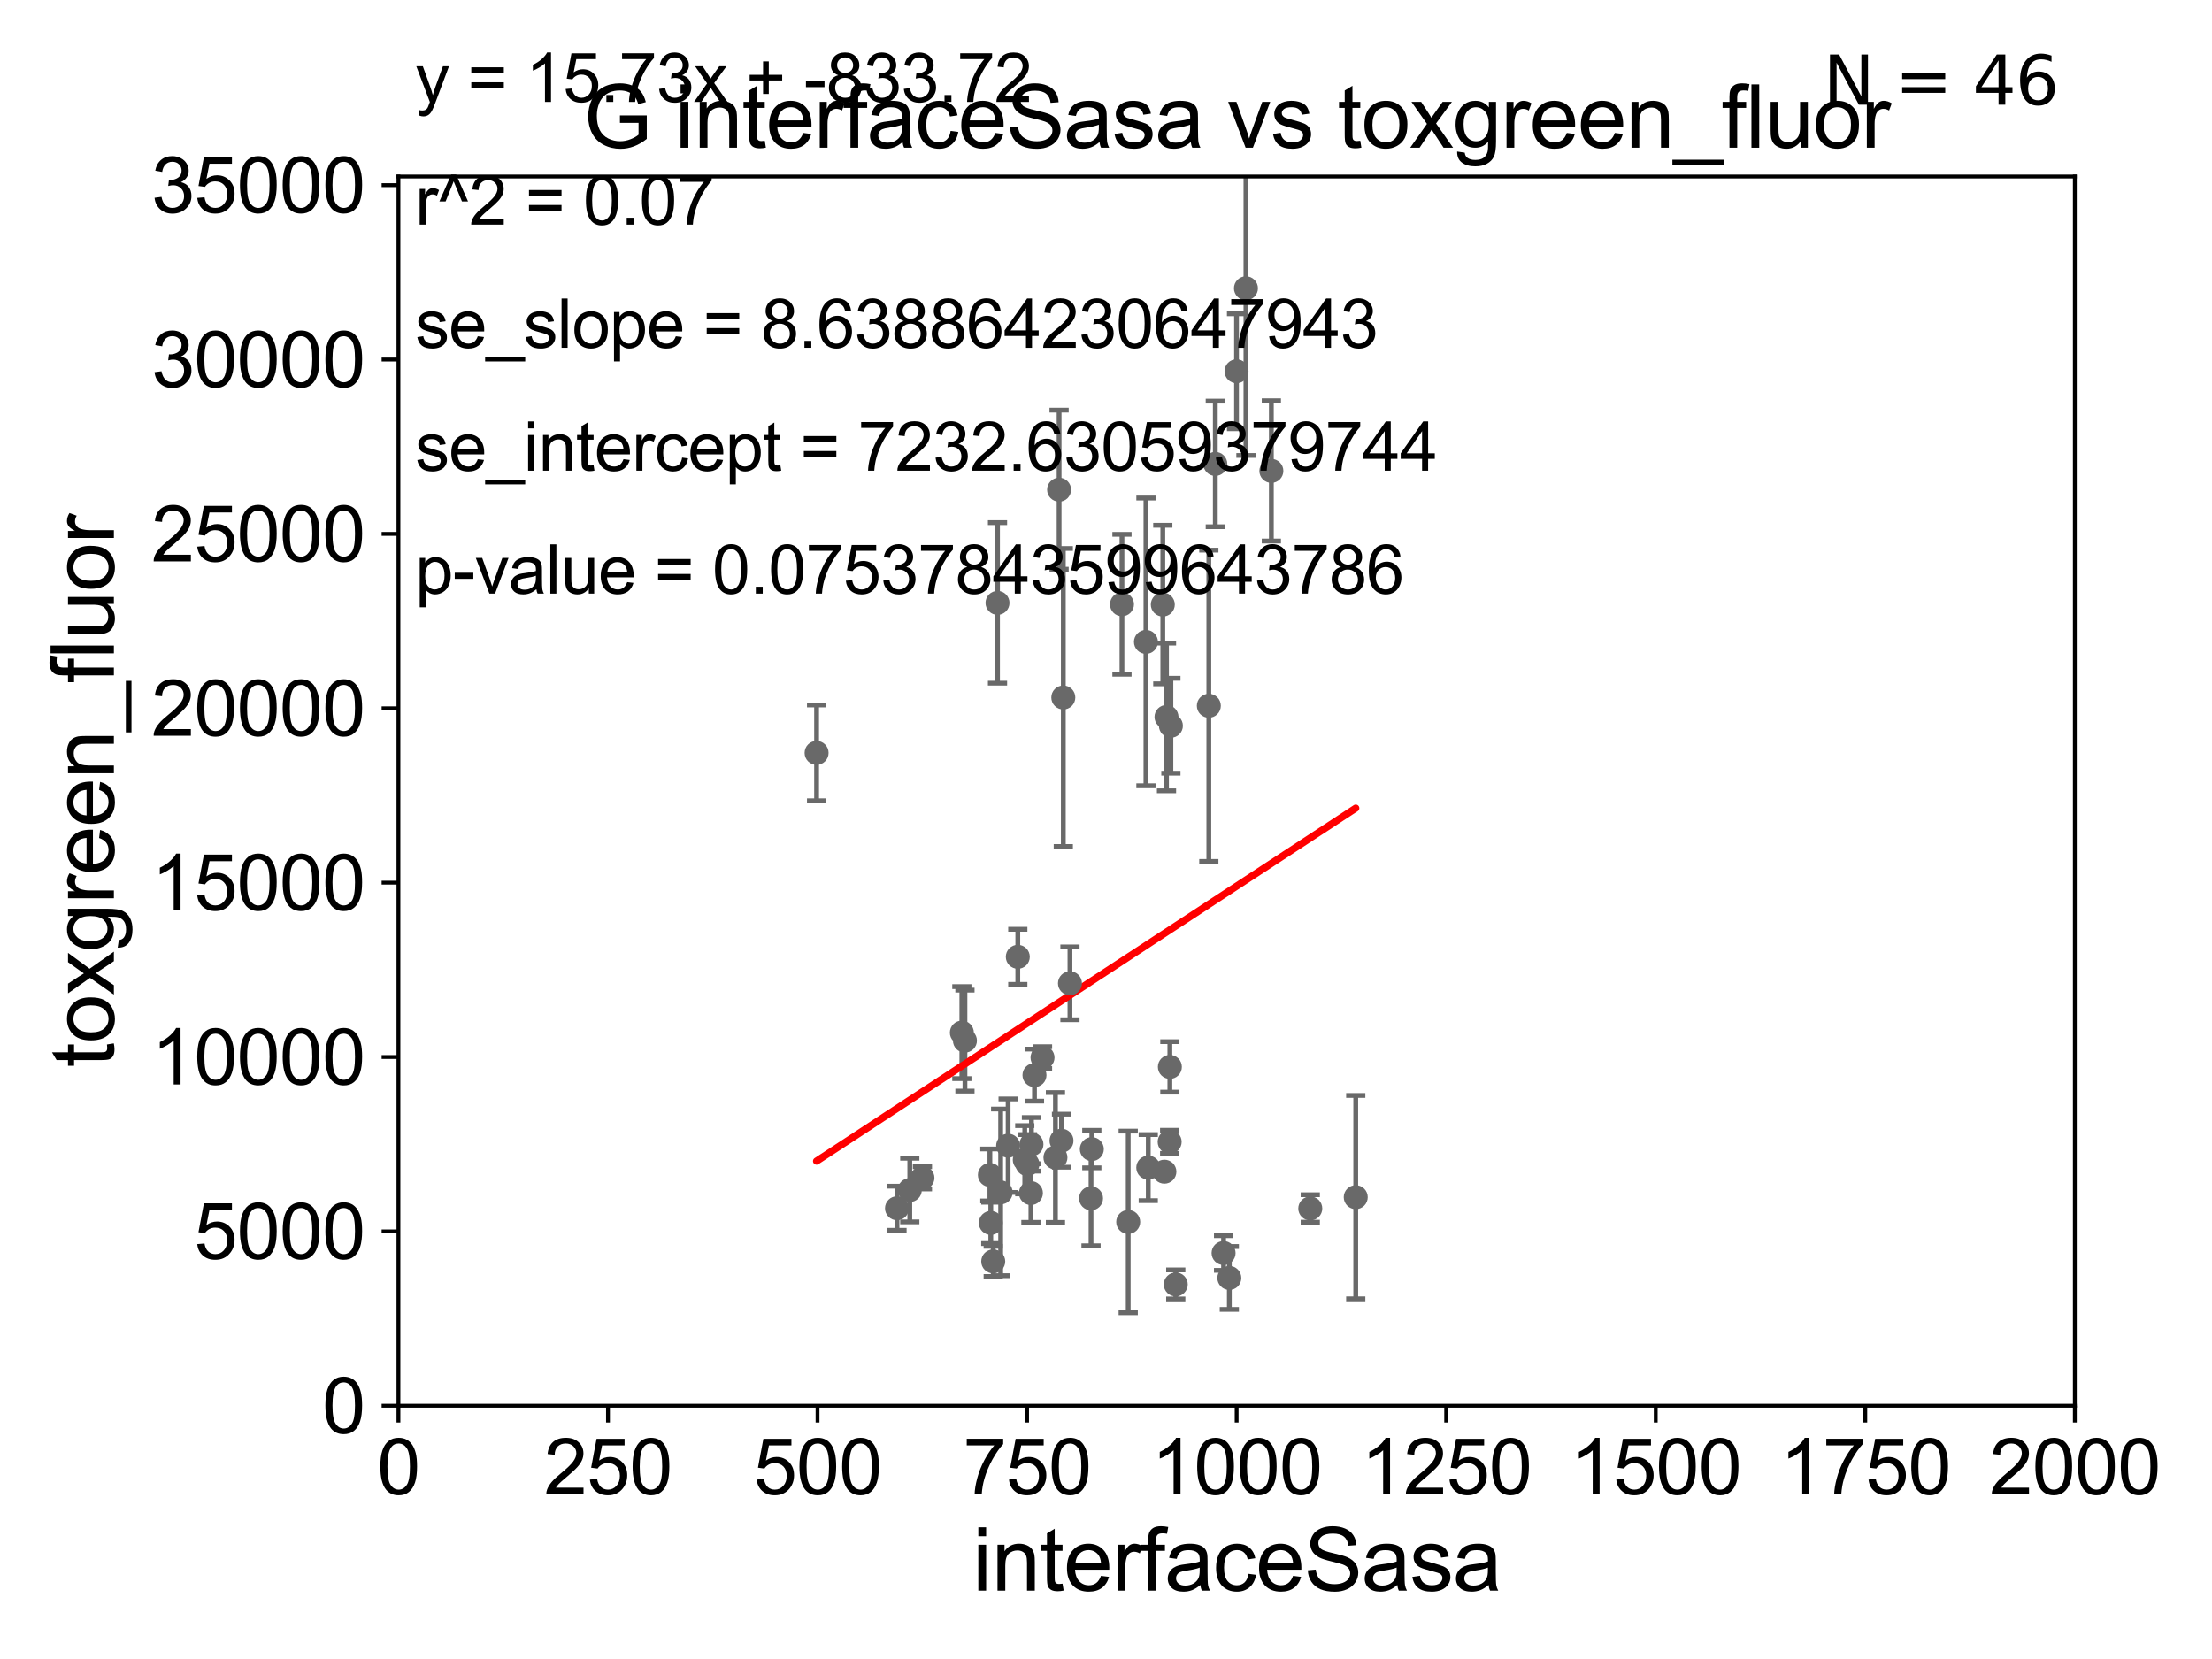 <?xml version="1.0" encoding="utf-8" standalone="no"?>
<!DOCTYPE svg PUBLIC "-//W3C//DTD SVG 1.1//EN"
  "http://www.w3.org/Graphics/SVG/1.1/DTD/svg11.dtd">
<svg xmlns:xlink="http://www.w3.org/1999/xlink" width="460.8pt" height="345.6pt" viewBox="0 0 460.8 345.6" xmlns="http://www.w3.org/2000/svg" version="1.1">
 <defs>
  <style type="text/css">*{stroke-linejoin: round; stroke-linecap: butt}</style>
 </defs>
 <g id="figure_1">
  <g id="patch_1">
   <path d="M 0 345.6 
L 460.8 345.6 
L 460.8 0 
L 0 0 
z
" style="fill: #ffffff"/>
  </g>
  <g id="axes_1">
   <g id="patch_2">
    <path d="M 83 292.84 
L 432.225 292.84 
L 432.225 36.775 
L 83 36.775 
z
" style="fill: #ffffff"/>
   </g>
   <g id="PathCollection_1">
    <defs>
     <path id="mca60b3d752" d="M 0 1.118 
C 0.297 1.118 0.581 1 0.791 0.791 
C 1 0.581 1.118 0.297 1.118 0 
C 1.118 -0.297 1 -0.581 0.791 -0.791 
C 0.581 -1 0.297 -1.118 0 -1.118 
C -0.297 -1.118 -0.581 -1 -0.791 -0.791 
C -1 -0.581 -1.118 -0.297 -1.118 0 
C -1.118 0.297 -1 0.581 -0.791 0.791 
C -0.581 1 -0.297 1.118 0 1.118 
z
" style="stroke: #696969"/>
    </defs>
    <g clip-path="url(#pa63e036f01)">
     <use xlink:href="#mca60b3d752" x="186.861" y="251.703" style="fill: #696969; stroke: #696969"/>
     <use xlink:href="#mca60b3d752" x="214.038" y="242.52" style="fill: #696969; stroke: #696969"/>
     <use xlink:href="#mca60b3d752" x="189.526" y="247.912" style="fill: #696969; stroke: #696969"/>
     <use xlink:href="#mca60b3d752" x="227.445" y="239.38" style="fill: #696969; stroke: #696969"/>
     <use xlink:href="#mca60b3d752" x="214.757" y="248.535" style="fill: #696969; stroke: #696969"/>
     <use xlink:href="#mca60b3d752" x="242.563" y="244.082" style="fill: #696969; stroke: #696969"/>
     <use xlink:href="#mca60b3d752" x="243.918" y="151.189" style="fill: #696969; stroke: #696969"/>
     <use xlink:href="#mca60b3d752" x="222.891" y="204.84" style="fill: #696969; stroke: #696969"/>
     <use xlink:href="#mca60b3d752" x="206.4" y="254.754" style="fill: #696969; stroke: #696969"/>
     <use xlink:href="#mca60b3d752" x="256.093" y="266.224" style="fill: #696969; stroke: #696969"/>
     <use xlink:href="#mca60b3d752" x="251.822" y="147.023" style="fill: #696969; stroke: #696969"/>
     <use xlink:href="#mca60b3d752" x="243.703" y="222.257" style="fill: #696969; stroke: #696969"/>
     <use xlink:href="#mca60b3d752" x="206.21" y="244.763" style="fill: #696969; stroke: #696969"/>
     <use xlink:href="#mca60b3d752" x="254.892" y="261.029" style="fill: #696969; stroke: #696969"/>
     <use xlink:href="#mca60b3d752" x="282.425" y="249.395" style="fill: #696969; stroke: #696969"/>
     <use xlink:href="#mca60b3d752" x="239.203" y="243.238" style="fill: #696969; stroke: #696969"/>
     <use xlink:href="#mca60b3d752" x="221.506" y="145.302" style="fill: #696969; stroke: #696969"/>
     <use xlink:href="#mca60b3d752" x="219.867" y="241.129" style="fill: #696969; stroke: #696969"/>
     <use xlink:href="#mca60b3d752" x="213.477" y="241.603" style="fill: #696969; stroke: #696969"/>
     <use xlink:href="#mca60b3d752" x="235.026" y="254.553" style="fill: #696969; stroke: #696969"/>
     <use xlink:href="#mca60b3d752" x="200.371" y="215.115" style="fill: #696969; stroke: #696969"/>
     <use xlink:href="#mca60b3d752" x="206.905" y="262.775" style="fill: #696969; stroke: #696969"/>
     <use xlink:href="#mca60b3d752" x="201.014" y="216.78" style="fill: #696969; stroke: #696969"/>
     <use xlink:href="#mca60b3d752" x="214.869" y="238.386" style="fill: #696969; stroke: #696969"/>
     <use xlink:href="#mca60b3d752" x="244.932" y="267.577" style="fill: #696969; stroke: #696969"/>
     <use xlink:href="#mca60b3d752" x="253.17" y="96.642" style="fill: #696969; stroke: #696969"/>
     <use xlink:href="#mca60b3d752" x="207.799" y="125.59" style="fill: #696969; stroke: #696969"/>
     <use xlink:href="#mca60b3d752" x="220.628" y="102.009" style="fill: #696969; stroke: #696969"/>
     <use xlink:href="#mca60b3d752" x="238.719" y="133.718" style="fill: #696969; stroke: #696969"/>
     <use xlink:href="#mca60b3d752" x="192.159" y="245.369" style="fill: #696969; stroke: #696969"/>
     <use xlink:href="#mca60b3d752" x="272.954" y="251.745" style="fill: #696969; stroke: #696969"/>
     <use xlink:href="#mca60b3d752" x="221.129" y="237.626" style="fill: #696969; stroke: #696969"/>
     <use xlink:href="#mca60b3d752" x="243.003" y="149.352" style="fill: #696969; stroke: #696969"/>
     <use xlink:href="#mca60b3d752" x="242.231" y="125.939" style="fill: #696969; stroke: #696969"/>
     <use xlink:href="#mca60b3d752" x="210.01" y="238.669" style="fill: #696969; stroke: #696969"/>
     <use xlink:href="#mca60b3d752" x="227.282" y="249.635" style="fill: #696969; stroke: #696969"/>
     <use xlink:href="#mca60b3d752" x="243.659" y="237.866" style="fill: #696969; stroke: #696969"/>
     <use xlink:href="#mca60b3d752" x="217.177" y="220.313" style="fill: #696969; stroke: #696969"/>
     <use xlink:href="#mca60b3d752" x="215.501" y="223.968" style="fill: #696969; stroke: #696969"/>
     <use xlink:href="#mca60b3d752" x="233.726" y="125.886" style="fill: #696969; stroke: #696969"/>
     <use xlink:href="#mca60b3d752" x="264.847" y="98.095" style="fill: #696969; stroke: #696969"/>
     <use xlink:href="#mca60b3d752" x="257.593" y="77.339" style="fill: #696969; stroke: #696969"/>
     <use xlink:href="#mca60b3d752" x="212.026" y="199.322" style="fill: #696969; stroke: #696969"/>
     <use xlink:href="#mca60b3d752" x="170.109" y="156.841" style="fill: #696969; stroke: #696969"/>
     <use xlink:href="#mca60b3d752" x="208.454" y="248.393" style="fill: #696969; stroke: #696969"/>
     <use xlink:href="#mca60b3d752" x="259.552" y="60.054" style="fill: #696969; stroke: #696969"/>
    </g>
   </g>
   <g id="matplotlib.axis_1">
    <g id="xtick_1">
     <g id="line2d_1">
      <defs>
       <path id="m3ce201dbb7" d="M 0 0 
L 0 3.5 
" style="stroke: #000000; stroke-width: 0.8"/>
      </defs>
      <g>
       <use xlink:href="#m3ce201dbb7" x="83" y="292.84" style="stroke: #000000; stroke-width: 0.8"/>
      </g>
     </g>
     <g id="text_1">
      <!-- 0 -->
      <g transform="translate(78.551 311.293)scale(0.16 -0.16)">
       <defs>
        <path id="ArialMT-30" d="M 266 2259 
Q 266 3072 433 3567 
Q 600 4063 929 4331 
Q 1259 4600 1759 4600 
Q 2128 4600 2406 4451 
Q 2684 4303 2865 4023 
Q 3047 3744 3150 3342 
Q 3253 2941 3253 2259 
Q 3253 1453 3087 958 
Q 2922 463 2592 192 
Q 2263 -78 1759 -78 
Q 1097 -78 719 397 
Q 266 969 266 2259 
z
M 844 2259 
Q 844 1131 1108 757 
Q 1372 384 1759 384 
Q 2147 384 2411 759 
Q 2675 1134 2675 2259 
Q 2675 3391 2411 3762 
Q 2147 4134 1753 4134 
Q 1366 4134 1134 3806 
Q 844 3388 844 2259 
z
" transform="scale(0.016)"/>
       </defs>
       <use xlink:href="#ArialMT-30"/>
      </g>
     </g>
    </g>
    <g id="xtick_2">
     <g id="line2d_2">
      <g>
       <use xlink:href="#m3ce201dbb7" x="126.653" y="292.84" style="stroke: #000000; stroke-width: 0.8"/>
      </g>
     </g>
     <g id="text_2">
      <!-- 250 -->
      <g transform="translate(113.307 311.293)scale(0.16 -0.16)">
       <defs>
        <path id="ArialMT-32" d="M 3222 541 
L 3222 0 
L 194 0 
Q 188 203 259 391 
Q 375 700 629 1000 
Q 884 1300 1366 1694 
Q 2113 2306 2375 2664 
Q 2638 3022 2638 3341 
Q 2638 3675 2398 3904 
Q 2159 4134 1775 4134 
Q 1369 4134 1125 3890 
Q 881 3647 878 3216 
L 300 3275 
Q 359 3922 746 4261 
Q 1134 4600 1788 4600 
Q 2447 4600 2831 4234 
Q 3216 3869 3216 3328 
Q 3216 3053 3103 2787 
Q 2991 2522 2730 2228 
Q 2469 1934 1863 1422 
Q 1356 997 1212 845 
Q 1069 694 975 541 
L 3222 541 
z
" transform="scale(0.016)"/>
        <path id="ArialMT-35" d="M 266 1200 
L 856 1250 
Q 922 819 1161 601 
Q 1400 384 1738 384 
Q 2144 384 2425 690 
Q 2706 997 2706 1503 
Q 2706 1984 2436 2262 
Q 2166 2541 1728 2541 
Q 1456 2541 1237 2417 
Q 1019 2294 894 2097 
L 366 2166 
L 809 4519 
L 3088 4519 
L 3088 3981 
L 1259 3981 
L 1013 2750 
Q 1425 3038 1878 3038 
Q 2478 3038 2890 2622 
Q 3303 2206 3303 1553 
Q 3303 931 2941 478 
Q 2500 -78 1738 -78 
Q 1113 -78 717 272 
Q 322 622 266 1200 
z
" transform="scale(0.016)"/>
       </defs>
       <use xlink:href="#ArialMT-32"/>
       <use xlink:href="#ArialMT-35" x="55.615"/>
       <use xlink:href="#ArialMT-30" x="111.23"/>
      </g>
     </g>
    </g>
    <g id="xtick_3">
     <g id="line2d_3">
      <g>
       <use xlink:href="#m3ce201dbb7" x="170.306" y="292.84" style="stroke: #000000; stroke-width: 0.8"/>
      </g>
     </g>
     <g id="text_3">
      <!-- 500 -->
      <g transform="translate(156.96 311.293)scale(0.16 -0.16)">
       <use xlink:href="#ArialMT-35"/>
       <use xlink:href="#ArialMT-30" x="55.615"/>
       <use xlink:href="#ArialMT-30" x="111.23"/>
      </g>
     </g>
    </g>
    <g id="xtick_4">
     <g id="line2d_4">
      <g>
       <use xlink:href="#m3ce201dbb7" x="213.959" y="292.84" style="stroke: #000000; stroke-width: 0.8"/>
      </g>
     </g>
     <g id="text_4">
      <!-- 750 -->
      <g transform="translate(200.613 311.293)scale(0.16 -0.16)">
       <defs>
        <path id="ArialMT-37" d="M 303 3981 
L 303 4522 
L 3269 4522 
L 3269 4084 
Q 2831 3619 2401 2847 
Q 1972 2075 1738 1259 
Q 1569 684 1522 0 
L 944 0 
Q 953 541 1156 1306 
Q 1359 2072 1739 2783 
Q 2119 3494 2547 3981 
L 303 3981 
z
" transform="scale(0.016)"/>
       </defs>
       <use xlink:href="#ArialMT-37"/>
       <use xlink:href="#ArialMT-35" x="55.615"/>
       <use xlink:href="#ArialMT-30" x="111.23"/>
      </g>
     </g>
    </g>
    <g id="xtick_5">
     <g id="line2d_5">
      <g>
       <use xlink:href="#m3ce201dbb7" x="257.613" y="292.84" style="stroke: #000000; stroke-width: 0.8"/>
      </g>
     </g>
     <g id="text_5">
      <!-- 1000 -->
      <g transform="translate(239.817 311.293)scale(0.16 -0.16)">
       <defs>
        <path id="ArialMT-31" d="M 2384 0 
L 1822 0 
L 1822 3584 
Q 1619 3391 1289 3197 
Q 959 3003 697 2906 
L 697 3450 
Q 1169 3672 1522 3987 
Q 1875 4303 2022 4600 
L 2384 4600 
L 2384 0 
z
" transform="scale(0.016)"/>
       </defs>
       <use xlink:href="#ArialMT-31"/>
       <use xlink:href="#ArialMT-30" x="55.615"/>
       <use xlink:href="#ArialMT-30" x="111.23"/>
       <use xlink:href="#ArialMT-30" x="166.846"/>
      </g>
     </g>
    </g>
    <g id="xtick_6">
     <g id="line2d_6">
      <g>
       <use xlink:href="#m3ce201dbb7" x="301.266" y="292.84" style="stroke: #000000; stroke-width: 0.8"/>
      </g>
     </g>
     <g id="text_6">
      <!-- 1250 -->
      <g transform="translate(283.471 311.293)scale(0.16 -0.16)">
       <use xlink:href="#ArialMT-31"/>
       <use xlink:href="#ArialMT-32" x="55.615"/>
       <use xlink:href="#ArialMT-35" x="111.23"/>
       <use xlink:href="#ArialMT-30" x="166.846"/>
      </g>
     </g>
    </g>
    <g id="xtick_7">
     <g id="line2d_7">
      <g>
       <use xlink:href="#m3ce201dbb7" x="344.919" y="292.84" style="stroke: #000000; stroke-width: 0.8"/>
      </g>
     </g>
     <g id="text_7">
      <!-- 1500 -->
      <g transform="translate(327.124 311.293)scale(0.16 -0.16)">
       <use xlink:href="#ArialMT-31"/>
       <use xlink:href="#ArialMT-35" x="55.615"/>
       <use xlink:href="#ArialMT-30" x="111.23"/>
       <use xlink:href="#ArialMT-30" x="166.846"/>
      </g>
     </g>
    </g>
    <g id="xtick_8">
     <g id="line2d_8">
      <g>
       <use xlink:href="#m3ce201dbb7" x="388.572" y="292.84" style="stroke: #000000; stroke-width: 0.8"/>
      </g>
     </g>
     <g id="text_8">
      <!-- 1750 -->
      <g transform="translate(370.777 311.293)scale(0.16 -0.16)">
       <use xlink:href="#ArialMT-31"/>
       <use xlink:href="#ArialMT-37" x="55.615"/>
       <use xlink:href="#ArialMT-35" x="111.23"/>
       <use xlink:href="#ArialMT-30" x="166.846"/>
      </g>
     </g>
    </g>
    <g id="xtick_9">
     <g id="line2d_9">
      <g>
       <use xlink:href="#m3ce201dbb7" x="432.225" y="292.84" style="stroke: #000000; stroke-width: 0.8"/>
      </g>
     </g>
     <g id="text_9">
      <!-- 2000 -->
      <g transform="translate(414.43 311.293)scale(0.16 -0.16)">
       <use xlink:href="#ArialMT-32"/>
       <use xlink:href="#ArialMT-30" x="55.615"/>
       <use xlink:href="#ArialMT-30" x="111.23"/>
       <use xlink:href="#ArialMT-30" x="166.846"/>
      </g>
     </g>
    </g>
    <g id="text_10">
     <!-- interfaceSasa -->
     <g transform="translate(202.583 331.357)scale(0.18 -0.18)">
      <defs>
       <path id="ArialMT-69" d="M 425 3934 
L 425 4581 
L 988 4581 
L 988 3934 
L 425 3934 
z
M 425 0 
L 425 3319 
L 988 3319 
L 988 0 
L 425 0 
z
" transform="scale(0.016)"/>
       <path id="ArialMT-6e" d="M 422 0 
L 422 3319 
L 928 3319 
L 928 2847 
Q 1294 3394 1984 3394 
Q 2284 3394 2536 3286 
Q 2788 3178 2913 3003 
Q 3038 2828 3088 2588 
Q 3119 2431 3119 2041 
L 3119 0 
L 2556 0 
L 2556 2019 
Q 2556 2363 2490 2533 
Q 2425 2703 2258 2804 
Q 2091 2906 1866 2906 
Q 1506 2906 1245 2678 
Q 984 2450 984 1813 
L 984 0 
L 422 0 
z
" transform="scale(0.016)"/>
       <path id="ArialMT-74" d="M 1650 503 
L 1731 6 
Q 1494 -44 1306 -44 
Q 1000 -44 831 53 
Q 663 150 594 308 
Q 525 466 525 972 
L 525 2881 
L 113 2881 
L 113 3319 
L 525 3319 
L 525 4141 
L 1084 4478 
L 1084 3319 
L 1650 3319 
L 1650 2881 
L 1084 2881 
L 1084 941 
Q 1084 700 1114 631 
Q 1144 563 1211 522 
Q 1278 481 1403 481 
Q 1497 481 1650 503 
z
" transform="scale(0.016)"/>
       <path id="ArialMT-65" d="M 2694 1069 
L 3275 997 
Q 3138 488 2766 206 
Q 2394 -75 1816 -75 
Q 1088 -75 661 373 
Q 234 822 234 1631 
Q 234 2469 665 2931 
Q 1097 3394 1784 3394 
Q 2450 3394 2872 2941 
Q 3294 2488 3294 1666 
Q 3294 1616 3291 1516 
L 816 1516 
Q 847 969 1125 678 
Q 1403 388 1819 388 
Q 2128 388 2347 550 
Q 2566 713 2694 1069 
z
M 847 1978 
L 2700 1978 
Q 2663 2397 2488 2606 
Q 2219 2931 1791 2931 
Q 1403 2931 1139 2672 
Q 875 2413 847 1978 
z
" transform="scale(0.016)"/>
       <path id="ArialMT-72" d="M 416 0 
L 416 3319 
L 922 3319 
L 922 2816 
Q 1116 3169 1280 3281 
Q 1444 3394 1641 3394 
Q 1925 3394 2219 3213 
L 2025 2691 
Q 1819 2813 1613 2813 
Q 1428 2813 1281 2702 
Q 1134 2591 1072 2394 
Q 978 2094 978 1738 
L 978 0 
L 416 0 
z
" transform="scale(0.016)"/>
       <path id="ArialMT-66" d="M 556 0 
L 556 2881 
L 59 2881 
L 59 3319 
L 556 3319 
L 556 3672 
Q 556 4006 616 4169 
Q 697 4388 901 4523 
Q 1106 4659 1475 4659 
Q 1713 4659 2000 4603 
L 1916 4113 
Q 1741 4144 1584 4144 
Q 1328 4144 1222 4034 
Q 1116 3925 1116 3625 
L 1116 3319 
L 1763 3319 
L 1763 2881 
L 1116 2881 
L 1116 0 
L 556 0 
z
" transform="scale(0.016)"/>
       <path id="ArialMT-61" d="M 2588 409 
Q 2275 144 1986 34 
Q 1697 -75 1366 -75 
Q 819 -75 525 192 
Q 231 459 231 875 
Q 231 1119 342 1320 
Q 453 1522 633 1644 
Q 813 1766 1038 1828 
Q 1203 1872 1538 1913 
Q 2219 1994 2541 2106 
Q 2544 2222 2544 2253 
Q 2544 2597 2384 2738 
Q 2169 2928 1744 2928 
Q 1347 2928 1158 2789 
Q 969 2650 878 2297 
L 328 2372 
Q 403 2725 575 2942 
Q 747 3159 1072 3276 
Q 1397 3394 1825 3394 
Q 2250 3394 2515 3294 
Q 2781 3194 2906 3042 
Q 3031 2891 3081 2659 
Q 3109 2516 3109 2141 
L 3109 1391 
Q 3109 606 3145 398 
Q 3181 191 3288 0 
L 2700 0 
Q 2613 175 2588 409 
z
M 2541 1666 
Q 2234 1541 1622 1453 
Q 1275 1403 1131 1340 
Q 988 1278 909 1158 
Q 831 1038 831 891 
Q 831 666 1001 516 
Q 1172 366 1500 366 
Q 1825 366 2078 508 
Q 2331 650 2450 897 
Q 2541 1088 2541 1459 
L 2541 1666 
z
" transform="scale(0.016)"/>
       <path id="ArialMT-63" d="M 2588 1216 
L 3141 1144 
Q 3050 572 2676 248 
Q 2303 -75 1759 -75 
Q 1078 -75 664 370 
Q 250 816 250 1647 
Q 250 2184 428 2587 
Q 606 2991 970 3192 
Q 1334 3394 1763 3394 
Q 2303 3394 2647 3120 
Q 2991 2847 3088 2344 
L 2541 2259 
Q 2463 2594 2264 2762 
Q 2066 2931 1784 2931 
Q 1359 2931 1093 2626 
Q 828 2322 828 1663 
Q 828 994 1084 691 
Q 1341 388 1753 388 
Q 2084 388 2306 591 
Q 2528 794 2588 1216 
z
" transform="scale(0.016)"/>
       <path id="ArialMT-53" d="M 288 1472 
L 859 1522 
Q 900 1178 1048 958 
Q 1197 738 1509 602 
Q 1822 466 2213 466 
Q 2559 466 2825 569 
Q 3091 672 3220 851 
Q 3350 1031 3350 1244 
Q 3350 1459 3225 1620 
Q 3100 1781 2813 1891 
Q 2628 1963 1997 2114 
Q 1366 2266 1113 2400 
Q 784 2572 623 2826 
Q 463 3081 463 3397 
Q 463 3744 659 4045 
Q 856 4347 1234 4503 
Q 1613 4659 2075 4659 
Q 2584 4659 2973 4495 
Q 3363 4331 3572 4012 
Q 3781 3694 3797 3291 
L 3216 3247 
Q 3169 3681 2898 3903 
Q 2628 4125 2100 4125 
Q 1550 4125 1298 3923 
Q 1047 3722 1047 3438 
Q 1047 3191 1225 3031 
Q 1400 2872 2139 2705 
Q 2878 2538 3153 2413 
Q 3553 2228 3743 1945 
Q 3934 1663 3934 1294 
Q 3934 928 3725 604 
Q 3516 281 3123 101 
Q 2731 -78 2241 -78 
Q 1619 -78 1198 103 
Q 778 284 539 648 
Q 300 1013 288 1472 
z
" transform="scale(0.016)"/>
       <path id="ArialMT-73" d="M 197 991 
L 753 1078 
Q 800 744 1014 566 
Q 1228 388 1613 388 
Q 2000 388 2187 545 
Q 2375 703 2375 916 
Q 2375 1106 2209 1216 
Q 2094 1291 1634 1406 
Q 1016 1563 777 1677 
Q 538 1791 414 1992 
Q 291 2194 291 2438 
Q 291 2659 392 2848 
Q 494 3038 669 3163 
Q 800 3259 1026 3326 
Q 1253 3394 1513 3394 
Q 1903 3394 2198 3281 
Q 2494 3169 2634 2976 
Q 2775 2784 2828 2463 
L 2278 2388 
Q 2241 2644 2061 2787 
Q 1881 2931 1553 2931 
Q 1166 2931 1000 2803 
Q 834 2675 834 2503 
Q 834 2394 903 2306 
Q 972 2216 1119 2156 
Q 1203 2125 1616 2013 
Q 2213 1853 2448 1751 
Q 2684 1650 2818 1456 
Q 2953 1263 2953 975 
Q 2953 694 2789 445 
Q 2625 197 2315 61 
Q 2006 -75 1616 -75 
Q 969 -75 630 194 
Q 291 463 197 991 
z
" transform="scale(0.016)"/>
      </defs>
      <use xlink:href="#ArialMT-69"/>
      <use xlink:href="#ArialMT-6e" x="22.217"/>
      <use xlink:href="#ArialMT-74" x="77.832"/>
      <use xlink:href="#ArialMT-65" x="105.615"/>
      <use xlink:href="#ArialMT-72" x="161.23"/>
      <use xlink:href="#ArialMT-66" x="194.531"/>
      <use xlink:href="#ArialMT-61" x="222.314"/>
      <use xlink:href="#ArialMT-63" x="277.93"/>
      <use xlink:href="#ArialMT-65" x="327.93"/>
      <use xlink:href="#ArialMT-53" x="383.545"/>
      <use xlink:href="#ArialMT-61" x="450.244"/>
      <use xlink:href="#ArialMT-73" x="505.859"/>
      <use xlink:href="#ArialMT-61" x="555.859"/>
     </g>
    </g>
   </g>
   <g id="matplotlib.axis_2">
    <g id="ytick_1">
     <g id="line2d_10">
      <defs>
       <path id="m9d208b2354" d="M 0 0 
L -3.5 0 
" style="stroke: #000000; stroke-width: 0.8"/>
      </defs>
      <g>
       <use xlink:href="#m9d208b2354" x="83" y="292.84" style="stroke: #000000; stroke-width: 0.8"/>
      </g>
     </g>
     <g id="text_11">
      <!-- 0 -->
      <g transform="translate(67.103 298.566)scale(0.16 -0.16)">
       <use xlink:href="#ArialMT-30"/>
      </g>
     </g>
    </g>
    <g id="ytick_2">
     <g id="line2d_11">
      <g>
       <use xlink:href="#m9d208b2354" x="83" y="256.516" style="stroke: #000000; stroke-width: 0.8"/>
      </g>
     </g>
     <g id="text_12">
      <!-- 5000 -->
      <g transform="translate(40.41 262.242)scale(0.16 -0.16)">
       <use xlink:href="#ArialMT-35"/>
       <use xlink:href="#ArialMT-30" x="55.615"/>
       <use xlink:href="#ArialMT-30" x="111.23"/>
       <use xlink:href="#ArialMT-30" x="166.846"/>
      </g>
     </g>
    </g>
    <g id="ytick_3">
     <g id="line2d_12">
      <g>
       <use xlink:href="#m9d208b2354" x="83" y="220.192" style="stroke: #000000; stroke-width: 0.8"/>
      </g>
     </g>
     <g id="text_13">
      <!-- 10000 -->
      <g transform="translate(31.512 225.918)scale(0.16 -0.16)">
       <use xlink:href="#ArialMT-31"/>
       <use xlink:href="#ArialMT-30" x="55.615"/>
       <use xlink:href="#ArialMT-30" x="111.23"/>
       <use xlink:href="#ArialMT-30" x="166.846"/>
       <use xlink:href="#ArialMT-30" x="222.461"/>
      </g>
     </g>
    </g>
    <g id="ytick_4">
     <g id="line2d_13">
      <g>
       <use xlink:href="#m9d208b2354" x="83" y="183.867" style="stroke: #000000; stroke-width: 0.8"/>
      </g>
     </g>
     <g id="text_14">
      <!-- 15000 -->
      <g transform="translate(31.512 189.594)scale(0.16 -0.16)">
       <use xlink:href="#ArialMT-31"/>
       <use xlink:href="#ArialMT-35" x="55.615"/>
       <use xlink:href="#ArialMT-30" x="111.23"/>
       <use xlink:href="#ArialMT-30" x="166.846"/>
       <use xlink:href="#ArialMT-30" x="222.461"/>
      </g>
     </g>
    </g>
    <g id="ytick_5">
     <g id="line2d_14">
      <g>
       <use xlink:href="#m9d208b2354" x="83" y="147.543" style="stroke: #000000; stroke-width: 0.8"/>
      </g>
     </g>
     <g id="text_15">
      <!-- 20000 -->
      <g transform="translate(31.512 153.27)scale(0.16 -0.16)">
       <use xlink:href="#ArialMT-32"/>
       <use xlink:href="#ArialMT-30" x="55.615"/>
       <use xlink:href="#ArialMT-30" x="111.23"/>
       <use xlink:href="#ArialMT-30" x="166.846"/>
       <use xlink:href="#ArialMT-30" x="222.461"/>
      </g>
     </g>
    </g>
    <g id="ytick_6">
     <g id="line2d_15">
      <g>
       <use xlink:href="#m9d208b2354" x="83" y="111.219" style="stroke: #000000; stroke-width: 0.8"/>
      </g>
     </g>
     <g id="text_16">
      <!-- 25000 -->
      <g transform="translate(31.512 116.945)scale(0.16 -0.16)">
       <use xlink:href="#ArialMT-32"/>
       <use xlink:href="#ArialMT-35" x="55.615"/>
       <use xlink:href="#ArialMT-30" x="111.23"/>
       <use xlink:href="#ArialMT-30" x="166.846"/>
       <use xlink:href="#ArialMT-30" x="222.461"/>
      </g>
     </g>
    </g>
    <g id="ytick_7">
     <g id="line2d_16">
      <g>
       <use xlink:href="#m9d208b2354" x="83" y="74.895" style="stroke: #000000; stroke-width: 0.8"/>
      </g>
     </g>
     <g id="text_17">
      <!-- 30000 -->
      <g transform="translate(31.512 80.621)scale(0.16 -0.16)">
       <defs>
        <path id="ArialMT-33" d="M 269 1209 
L 831 1284 
Q 928 806 1161 595 
Q 1394 384 1728 384 
Q 2125 384 2398 659 
Q 2672 934 2672 1341 
Q 2672 1728 2419 1979 
Q 2166 2231 1775 2231 
Q 1616 2231 1378 2169 
L 1441 2663 
Q 1497 2656 1531 2656 
Q 1891 2656 2178 2843 
Q 2466 3031 2466 3422 
Q 2466 3731 2256 3934 
Q 2047 4138 1716 4138 
Q 1388 4138 1169 3931 
Q 950 3725 888 3313 
L 325 3413 
Q 428 3978 793 4289 
Q 1159 4600 1703 4600 
Q 2078 4600 2393 4439 
Q 2709 4278 2876 4000 
Q 3044 3722 3044 3409 
Q 3044 3113 2884 2869 
Q 2725 2625 2413 2481 
Q 2819 2388 3044 2092 
Q 3269 1797 3269 1353 
Q 3269 753 2831 336 
Q 2394 -81 1725 -81 
Q 1122 -81 723 278 
Q 325 638 269 1209 
z
" transform="scale(0.016)"/>
       </defs>
       <use xlink:href="#ArialMT-33"/>
       <use xlink:href="#ArialMT-30" x="55.615"/>
       <use xlink:href="#ArialMT-30" x="111.23"/>
       <use xlink:href="#ArialMT-30" x="166.846"/>
       <use xlink:href="#ArialMT-30" x="222.461"/>
      </g>
     </g>
    </g>
    <g id="ytick_8">
     <g id="line2d_17">
      <g>
       <use xlink:href="#m9d208b2354" x="83" y="38.571" style="stroke: #000000; stroke-width: 0.8"/>
      </g>
     </g>
     <g id="text_18">
      <!-- 35000 -->
      <g transform="translate(31.512 44.297)scale(0.16 -0.16)">
       <use xlink:href="#ArialMT-33"/>
       <use xlink:href="#ArialMT-35" x="55.615"/>
       <use xlink:href="#ArialMT-30" x="111.23"/>
       <use xlink:href="#ArialMT-30" x="166.846"/>
       <use xlink:href="#ArialMT-30" x="222.461"/>
      </g>
     </g>
    </g>
    <g id="text_19">
     <!-- toxgreen_fluor -->
     <g transform="translate(23.724 222.34)rotate(-90)scale(0.18 -0.18)">
      <defs>
       <path id="ArialMT-6f" d="M 213 1659 
Q 213 2581 725 3025 
Q 1153 3394 1769 3394 
Q 2453 3394 2887 2945 
Q 3322 2497 3322 1706 
Q 3322 1066 3130 698 
Q 2938 331 2570 128 
Q 2203 -75 1769 -75 
Q 1072 -75 642 372 
Q 213 819 213 1659 
z
M 791 1659 
Q 791 1022 1069 705 
Q 1347 388 1769 388 
Q 2188 388 2466 706 
Q 2744 1025 2744 1678 
Q 2744 2294 2464 2611 
Q 2184 2928 1769 2928 
Q 1347 2928 1069 2612 
Q 791 2297 791 1659 
z
" transform="scale(0.016)"/>
       <path id="ArialMT-78" d="M 47 0 
L 1259 1725 
L 138 3319 
L 841 3319 
L 1350 2541 
Q 1494 2319 1581 2169 
Q 1719 2375 1834 2534 
L 2394 3319 
L 3066 3319 
L 1919 1756 
L 3153 0 
L 2463 0 
L 1781 1031 
L 1600 1309 
L 728 0 
L 47 0 
z
" transform="scale(0.016)"/>
       <path id="ArialMT-67" d="M 319 -275 
L 866 -356 
Q 900 -609 1056 -725 
Q 1266 -881 1628 -881 
Q 2019 -881 2231 -725 
Q 2444 -569 2519 -288 
Q 2563 -116 2559 434 
Q 2191 0 1641 0 
Q 956 0 581 494 
Q 206 988 206 1678 
Q 206 2153 378 2554 
Q 550 2956 876 3175 
Q 1203 3394 1644 3394 
Q 2231 3394 2613 2919 
L 2613 3319 
L 3131 3319 
L 3131 450 
Q 3131 -325 2973 -648 
Q 2816 -972 2473 -1159 
Q 2131 -1347 1631 -1347 
Q 1038 -1347 672 -1080 
Q 306 -813 319 -275 
z
M 784 1719 
Q 784 1066 1043 766 
Q 1303 466 1694 466 
Q 2081 466 2343 764 
Q 2606 1063 2606 1700 
Q 2606 2309 2336 2618 
Q 2066 2928 1684 2928 
Q 1309 2928 1046 2623 
Q 784 2319 784 1719 
z
" transform="scale(0.016)"/>
       <path id="ArialMT-5f" d="M -97 -1272 
L -97 -866 
L 3631 -866 
L 3631 -1272 
L -97 -1272 
z
" transform="scale(0.016)"/>
       <path id="ArialMT-6c" d="M 409 0 
L 409 4581 
L 972 4581 
L 972 0 
L 409 0 
z
" transform="scale(0.016)"/>
       <path id="ArialMT-75" d="M 2597 0 
L 2597 488 
Q 2209 -75 1544 -75 
Q 1250 -75 995 37 
Q 741 150 617 320 
Q 494 491 444 738 
Q 409 903 409 1263 
L 409 3319 
L 972 3319 
L 972 1478 
Q 972 1038 1006 884 
Q 1059 663 1231 536 
Q 1403 409 1656 409 
Q 1909 409 2131 539 
Q 2353 669 2445 892 
Q 2538 1116 2538 1541 
L 2538 3319 
L 3100 3319 
L 3100 0 
L 2597 0 
z
" transform="scale(0.016)"/>
      </defs>
      <use xlink:href="#ArialMT-74"/>
      <use xlink:href="#ArialMT-6f" x="27.783"/>
      <use xlink:href="#ArialMT-78" x="83.398"/>
      <use xlink:href="#ArialMT-67" x="133.398"/>
      <use xlink:href="#ArialMT-72" x="189.014"/>
      <use xlink:href="#ArialMT-65" x="222.314"/>
      <use xlink:href="#ArialMT-65" x="277.93"/>
      <use xlink:href="#ArialMT-6e" x="333.545"/>
      <use xlink:href="#ArialMT-5f" x="389.16"/>
      <use xlink:href="#ArialMT-66" x="444.775"/>
      <use xlink:href="#ArialMT-6c" x="472.559"/>
      <use xlink:href="#ArialMT-75" x="494.775"/>
      <use xlink:href="#ArialMT-6f" x="550.391"/>
      <use xlink:href="#ArialMT-72" x="606.006"/>
     </g>
    </g>
   </g>
   <g id="LineCollection_1">
    <path d="M 186.861 256.298 
L 186.861 247.108 
" clip-path="url(#pa63e036f01)" style="fill: none; stroke: #696969"/>
    <path d="M 214.038 248.688 
L 214.038 236.352 
" clip-path="url(#pa63e036f01)" style="fill: none; stroke: #696969"/>
    <path d="M 189.526 254.544 
L 189.526 241.28 
" clip-path="url(#pa63e036f01)" style="fill: none; stroke: #696969"/>
    <path d="M 227.445 243.288 
L 227.445 235.471 
" clip-path="url(#pa63e036f01)" style="fill: none; stroke: #696969"/>
    <path d="M 214.757 254.642 
L 214.757 242.428 
" clip-path="url(#pa63e036f01)" style="fill: none; stroke: #696969"/>
    <path d="M 242.563 244.986 
L 242.563 243.178 
" clip-path="url(#pa63e036f01)" style="fill: none; stroke: #696969"/>
    <path d="M 243.918 161.08 
L 243.918 141.298 
" clip-path="url(#pa63e036f01)" style="fill: none; stroke: #696969"/>
    <path d="M 222.891 212.427 
L 222.891 197.253 
" clip-path="url(#pa63e036f01)" style="fill: none; stroke: #696969"/>
    <path d="M 206.4 259.056 
L 206.4 250.451 
" clip-path="url(#pa63e036f01)" style="fill: none; stroke: #696969"/>
    <path d="M 256.093 272.779 
L 256.093 259.668 
" clip-path="url(#pa63e036f01)" style="fill: none; stroke: #696969"/>
    <path d="M 251.822 179.444 
L 251.822 114.602 
" clip-path="url(#pa63e036f01)" style="fill: none; stroke: #696969"/>
    <path d="M 243.703 227.514 
L 243.703 216.999 
" clip-path="url(#pa63e036f01)" style="fill: none; stroke: #696969"/>
    <path d="M 206.21 250.174 
L 206.21 239.352 
" clip-path="url(#pa63e036f01)" style="fill: none; stroke: #696969"/>
    <path d="M 254.892 264.642 
L 254.892 257.417 
" clip-path="url(#pa63e036f01)" style="fill: none; stroke: #696969"/>
    <path d="M 282.425 270.583 
L 282.425 228.207 
" clip-path="url(#pa63e036f01)" style="fill: none; stroke: #696969"/>
    <path d="M 239.203 250.119 
L 239.203 236.357 
" clip-path="url(#pa63e036f01)" style="fill: none; stroke: #696969"/>
    <path d="M 221.506 176.343 
L 221.506 114.261 
" clip-path="url(#pa63e036f01)" style="fill: none; stroke: #696969"/>
    <path d="M 219.867 254.655 
L 219.867 227.604 
" clip-path="url(#pa63e036f01)" style="fill: none; stroke: #696969"/>
    <path d="M 213.477 248.719 
L 213.477 234.486 
" clip-path="url(#pa63e036f01)" style="fill: none; stroke: #696969"/>
    <path d="M 235.026 273.473 
L 235.026 235.632 
" clip-path="url(#pa63e036f01)" style="fill: none; stroke: #696969"/>
    <path d="M 200.371 224.7 
L 200.371 205.53 
" clip-path="url(#pa63e036f01)" style="fill: none; stroke: #696969"/>
    <path d="M 206.905 265.922 
L 206.905 259.628 
" clip-path="url(#pa63e036f01)" style="fill: none; stroke: #696969"/>
    <path d="M 201.014 227.297 
L 201.014 206.263 
" clip-path="url(#pa63e036f01)" style="fill: none; stroke: #696969"/>
    <path d="M 214.869 243.968 
L 214.869 232.803 
" clip-path="url(#pa63e036f01)" style="fill: none; stroke: #696969"/>
    <path d="M 244.932 270.604 
L 244.932 264.55 
" clip-path="url(#pa63e036f01)" style="fill: none; stroke: #696969"/>
    <path d="M 253.17 109.725 
L 253.17 83.558 
" clip-path="url(#pa63e036f01)" style="fill: none; stroke: #696969"/>
    <path d="M 207.799 142.311 
L 207.799 108.87 
" clip-path="url(#pa63e036f01)" style="fill: none; stroke: #696969"/>
    <path d="M 220.628 118.578 
L 220.628 85.439 
" clip-path="url(#pa63e036f01)" style="fill: none; stroke: #696969"/>
    <path d="M 238.719 163.689 
L 238.719 103.748 
" clip-path="url(#pa63e036f01)" style="fill: none; stroke: #696969"/>
    <path d="M 192.159 247.686 
L 192.159 243.052 
" clip-path="url(#pa63e036f01)" style="fill: none; stroke: #696969"/>
    <path d="M 272.954 254.604 
L 272.954 248.885 
" clip-path="url(#pa63e036f01)" style="fill: none; stroke: #696969"/>
    <path d="M 221.129 243.153 
L 221.129 232.099 
" clip-path="url(#pa63e036f01)" style="fill: none; stroke: #696969"/>
    <path d="M 243.003 164.74 
L 243.003 133.965 
" clip-path="url(#pa63e036f01)" style="fill: none; stroke: #696969"/>
    <path d="M 242.231 142.455 
L 242.231 109.423 
" clip-path="url(#pa63e036f01)" style="fill: none; stroke: #696969"/>
    <path d="M 210.01 248.408 
L 210.01 228.93 
" clip-path="url(#pa63e036f01)" style="fill: none; stroke: #696969"/>
    <path d="M 227.282 259.513 
L 227.282 239.756 
" clip-path="url(#pa63e036f01)" style="fill: none; stroke: #696969"/>
    <path d="M 243.659 240.273 
L 243.659 235.46 
" clip-path="url(#pa63e036f01)" style="fill: none; stroke: #696969"/>
    <path d="M 217.177 222.581 
L 217.177 218.045 
" clip-path="url(#pa63e036f01)" style="fill: none; stroke: #696969"/>
    <path d="M 215.501 229.385 
L 215.501 218.552 
" clip-path="url(#pa63e036f01)" style="fill: none; stroke: #696969"/>
    <path d="M 233.726 140.457 
L 233.726 111.314 
" clip-path="url(#pa63e036f01)" style="fill: none; stroke: #696969"/>
    <path d="M 264.847 112.707 
L 264.847 83.483 
" clip-path="url(#pa63e036f01)" style="fill: none; stroke: #696969"/>
    <path d="M 257.593 89.318 
L 257.593 65.36 
" clip-path="url(#pa63e036f01)" style="fill: none; stroke: #696969"/>
    <path d="M 212.026 205.059 
L 212.026 193.584 
" clip-path="url(#pa63e036f01)" style="fill: none; stroke: #696969"/>
    <path d="M 170.109 166.82 
L 170.109 146.861 
" clip-path="url(#pa63e036f01)" style="fill: none; stroke: #696969"/>
    <path d="M 208.454 265.753 
L 208.454 231.034 
" clip-path="url(#pa63e036f01)" style="fill: none; stroke: #696969"/>
    <path d="M 259.552 94.883 
L 259.552 25.225 
" clip-path="url(#pa63e036f01)" style="fill: none; stroke: #696969"/>
   </g>
   <g id="line2d_18">
    <defs>
     <path id="m5feb7ba92d" d="M 2 0 
L -2 -0 
" style="stroke: #696969"/>
    </defs>
    <g clip-path="url(#pa63e036f01)">
     <use xlink:href="#m5feb7ba92d" x="186.861" y="256.298" style="fill: #696969; stroke: #696969"/>
     <use xlink:href="#m5feb7ba92d" x="214.038" y="248.688" style="fill: #696969; stroke: #696969"/>
     <use xlink:href="#m5feb7ba92d" x="189.526" y="254.544" style="fill: #696969; stroke: #696969"/>
     <use xlink:href="#m5feb7ba92d" x="227.445" y="243.288" style="fill: #696969; stroke: #696969"/>
     <use xlink:href="#m5feb7ba92d" x="214.757" y="254.642" style="fill: #696969; stroke: #696969"/>
     <use xlink:href="#m5feb7ba92d" x="242.563" y="244.986" style="fill: #696969; stroke: #696969"/>
     <use xlink:href="#m5feb7ba92d" x="243.918" y="161.08" style="fill: #696969; stroke: #696969"/>
     <use xlink:href="#m5feb7ba92d" x="222.891" y="212.427" style="fill: #696969; stroke: #696969"/>
     <use xlink:href="#m5feb7ba92d" x="206.4" y="259.056" style="fill: #696969; stroke: #696969"/>
     <use xlink:href="#m5feb7ba92d" x="256.093" y="272.779" style="fill: #696969; stroke: #696969"/>
     <use xlink:href="#m5feb7ba92d" x="251.822" y="179.444" style="fill: #696969; stroke: #696969"/>
     <use xlink:href="#m5feb7ba92d" x="243.703" y="227.514" style="fill: #696969; stroke: #696969"/>
     <use xlink:href="#m5feb7ba92d" x="206.21" y="250.174" style="fill: #696969; stroke: #696969"/>
     <use xlink:href="#m5feb7ba92d" x="254.892" y="264.642" style="fill: #696969; stroke: #696969"/>
     <use xlink:href="#m5feb7ba92d" x="282.425" y="270.583" style="fill: #696969; stroke: #696969"/>
     <use xlink:href="#m5feb7ba92d" x="239.203" y="250.119" style="fill: #696969; stroke: #696969"/>
     <use xlink:href="#m5feb7ba92d" x="221.506" y="176.343" style="fill: #696969; stroke: #696969"/>
     <use xlink:href="#m5feb7ba92d" x="219.867" y="254.655" style="fill: #696969; stroke: #696969"/>
     <use xlink:href="#m5feb7ba92d" x="213.477" y="248.719" style="fill: #696969; stroke: #696969"/>
     <use xlink:href="#m5feb7ba92d" x="235.026" y="273.473" style="fill: #696969; stroke: #696969"/>
     <use xlink:href="#m5feb7ba92d" x="200.371" y="224.7" style="fill: #696969; stroke: #696969"/>
     <use xlink:href="#m5feb7ba92d" x="206.905" y="265.922" style="fill: #696969; stroke: #696969"/>
     <use xlink:href="#m5feb7ba92d" x="201.014" y="227.297" style="fill: #696969; stroke: #696969"/>
     <use xlink:href="#m5feb7ba92d" x="214.869" y="243.968" style="fill: #696969; stroke: #696969"/>
     <use xlink:href="#m5feb7ba92d" x="244.932" y="270.604" style="fill: #696969; stroke: #696969"/>
     <use xlink:href="#m5feb7ba92d" x="253.17" y="109.725" style="fill: #696969; stroke: #696969"/>
     <use xlink:href="#m5feb7ba92d" x="207.799" y="142.311" style="fill: #696969; stroke: #696969"/>
     <use xlink:href="#m5feb7ba92d" x="220.628" y="118.578" style="fill: #696969; stroke: #696969"/>
     <use xlink:href="#m5feb7ba92d" x="238.719" y="163.689" style="fill: #696969; stroke: #696969"/>
     <use xlink:href="#m5feb7ba92d" x="192.159" y="247.686" style="fill: #696969; stroke: #696969"/>
     <use xlink:href="#m5feb7ba92d" x="272.954" y="254.604" style="fill: #696969; stroke: #696969"/>
     <use xlink:href="#m5feb7ba92d" x="221.129" y="243.153" style="fill: #696969; stroke: #696969"/>
     <use xlink:href="#m5feb7ba92d" x="243.003" y="164.74" style="fill: #696969; stroke: #696969"/>
     <use xlink:href="#m5feb7ba92d" x="242.231" y="142.455" style="fill: #696969; stroke: #696969"/>
     <use xlink:href="#m5feb7ba92d" x="210.01" y="248.408" style="fill: #696969; stroke: #696969"/>
     <use xlink:href="#m5feb7ba92d" x="227.282" y="259.513" style="fill: #696969; stroke: #696969"/>
     <use xlink:href="#m5feb7ba92d" x="243.659" y="240.273" style="fill: #696969; stroke: #696969"/>
     <use xlink:href="#m5feb7ba92d" x="217.177" y="222.581" style="fill: #696969; stroke: #696969"/>
     <use xlink:href="#m5feb7ba92d" x="215.501" y="229.385" style="fill: #696969; stroke: #696969"/>
     <use xlink:href="#m5feb7ba92d" x="233.726" y="140.457" style="fill: #696969; stroke: #696969"/>
     <use xlink:href="#m5feb7ba92d" x="264.847" y="112.707" style="fill: #696969; stroke: #696969"/>
     <use xlink:href="#m5feb7ba92d" x="257.593" y="89.318" style="fill: #696969; stroke: #696969"/>
     <use xlink:href="#m5feb7ba92d" x="212.026" y="205.059" style="fill: #696969; stroke: #696969"/>
     <use xlink:href="#m5feb7ba92d" x="170.109" y="166.82" style="fill: #696969; stroke: #696969"/>
     <use xlink:href="#m5feb7ba92d" x="208.454" y="265.753" style="fill: #696969; stroke: #696969"/>
     <use xlink:href="#m5feb7ba92d" x="259.552" y="94.883" style="fill: #696969; stroke: #696969"/>
    </g>
   </g>
   <g id="line2d_19">
    <g clip-path="url(#pa63e036f01)">
     <use xlink:href="#m5feb7ba92d" x="186.861" y="247.108" style="fill: #696969; stroke: #696969"/>
     <use xlink:href="#m5feb7ba92d" x="214.038" y="236.352" style="fill: #696969; stroke: #696969"/>
     <use xlink:href="#m5feb7ba92d" x="189.526" y="241.28" style="fill: #696969; stroke: #696969"/>
     <use xlink:href="#m5feb7ba92d" x="227.445" y="235.471" style="fill: #696969; stroke: #696969"/>
     <use xlink:href="#m5feb7ba92d" x="214.757" y="242.428" style="fill: #696969; stroke: #696969"/>
     <use xlink:href="#m5feb7ba92d" x="242.563" y="243.178" style="fill: #696969; stroke: #696969"/>
     <use xlink:href="#m5feb7ba92d" x="243.918" y="141.298" style="fill: #696969; stroke: #696969"/>
     <use xlink:href="#m5feb7ba92d" x="222.891" y="197.253" style="fill: #696969; stroke: #696969"/>
     <use xlink:href="#m5feb7ba92d" x="206.4" y="250.451" style="fill: #696969; stroke: #696969"/>
     <use xlink:href="#m5feb7ba92d" x="256.093" y="259.668" style="fill: #696969; stroke: #696969"/>
     <use xlink:href="#m5feb7ba92d" x="251.822" y="114.602" style="fill: #696969; stroke: #696969"/>
     <use xlink:href="#m5feb7ba92d" x="243.703" y="216.999" style="fill: #696969; stroke: #696969"/>
     <use xlink:href="#m5feb7ba92d" x="206.21" y="239.352" style="fill: #696969; stroke: #696969"/>
     <use xlink:href="#m5feb7ba92d" x="254.892" y="257.417" style="fill: #696969; stroke: #696969"/>
     <use xlink:href="#m5feb7ba92d" x="282.425" y="228.207" style="fill: #696969; stroke: #696969"/>
     <use xlink:href="#m5feb7ba92d" x="239.203" y="236.357" style="fill: #696969; stroke: #696969"/>
     <use xlink:href="#m5feb7ba92d" x="221.506" y="114.261" style="fill: #696969; stroke: #696969"/>
     <use xlink:href="#m5feb7ba92d" x="219.867" y="227.604" style="fill: #696969; stroke: #696969"/>
     <use xlink:href="#m5feb7ba92d" x="213.477" y="234.486" style="fill: #696969; stroke: #696969"/>
     <use xlink:href="#m5feb7ba92d" x="235.026" y="235.632" style="fill: #696969; stroke: #696969"/>
     <use xlink:href="#m5feb7ba92d" x="200.371" y="205.53" style="fill: #696969; stroke: #696969"/>
     <use xlink:href="#m5feb7ba92d" x="206.905" y="259.628" style="fill: #696969; stroke: #696969"/>
     <use xlink:href="#m5feb7ba92d" x="201.014" y="206.263" style="fill: #696969; stroke: #696969"/>
     <use xlink:href="#m5feb7ba92d" x="214.869" y="232.803" style="fill: #696969; stroke: #696969"/>
     <use xlink:href="#m5feb7ba92d" x="244.932" y="264.55" style="fill: #696969; stroke: #696969"/>
     <use xlink:href="#m5feb7ba92d" x="253.17" y="83.558" style="fill: #696969; stroke: #696969"/>
     <use xlink:href="#m5feb7ba92d" x="207.799" y="108.87" style="fill: #696969; stroke: #696969"/>
     <use xlink:href="#m5feb7ba92d" x="220.628" y="85.439" style="fill: #696969; stroke: #696969"/>
     <use xlink:href="#m5feb7ba92d" x="238.719" y="103.748" style="fill: #696969; stroke: #696969"/>
     <use xlink:href="#m5feb7ba92d" x="192.159" y="243.052" style="fill: #696969; stroke: #696969"/>
     <use xlink:href="#m5feb7ba92d" x="272.954" y="248.885" style="fill: #696969; stroke: #696969"/>
     <use xlink:href="#m5feb7ba92d" x="221.129" y="232.099" style="fill: #696969; stroke: #696969"/>
     <use xlink:href="#m5feb7ba92d" x="243.003" y="133.965" style="fill: #696969; stroke: #696969"/>
     <use xlink:href="#m5feb7ba92d" x="242.231" y="109.423" style="fill: #696969; stroke: #696969"/>
     <use xlink:href="#m5feb7ba92d" x="210.01" y="228.93" style="fill: #696969; stroke: #696969"/>
     <use xlink:href="#m5feb7ba92d" x="227.282" y="239.756" style="fill: #696969; stroke: #696969"/>
     <use xlink:href="#m5feb7ba92d" x="243.659" y="235.46" style="fill: #696969; stroke: #696969"/>
     <use xlink:href="#m5feb7ba92d" x="217.177" y="218.045" style="fill: #696969; stroke: #696969"/>
     <use xlink:href="#m5feb7ba92d" x="215.501" y="218.552" style="fill: #696969; stroke: #696969"/>
     <use xlink:href="#m5feb7ba92d" x="233.726" y="111.314" style="fill: #696969; stroke: #696969"/>
     <use xlink:href="#m5feb7ba92d" x="264.847" y="83.483" style="fill: #696969; stroke: #696969"/>
     <use xlink:href="#m5feb7ba92d" x="257.593" y="65.36" style="fill: #696969; stroke: #696969"/>
     <use xlink:href="#m5feb7ba92d" x="212.026" y="193.584" style="fill: #696969; stroke: #696969"/>
     <use xlink:href="#m5feb7ba92d" x="170.109" y="146.861" style="fill: #696969; stroke: #696969"/>
     <use xlink:href="#m5feb7ba92d" x="208.454" y="231.034" style="fill: #696969; stroke: #696969"/>
     <use xlink:href="#m5feb7ba92d" x="259.552" y="25.225" style="fill: #696969; stroke: #696969"/>
    </g>
   </g>
   <g id="line2d_20">
    <path d="M 186.861 230.911 
L 214.038 213.121 
L 189.526 229.166 
L 227.445 204.345 
L 214.757 212.65 
L 242.563 194.449 
L 243.918 193.562 
L 222.891 207.326 
L 206.4 218.121 
L 256.093 185.592 
L 251.822 188.388 
L 243.703 193.703 
L 206.21 218.245 
L 254.892 186.379 
L 282.425 168.356 
L 239.203 196.648 
L 221.506 208.233 
L 219.867 209.306 
L 213.477 213.488 
L 235.026 199.382 
L 200.371 222.067 
L 206.905 217.79 
L 201.014 221.647 
L 214.869 212.577 
L 244.932 192.898 
L 253.17 187.506 
L 207.799 217.205 
L 220.628 208.807 
L 238.719 196.965 
L 192.159 227.443 
L 272.954 174.555 
L 221.129 208.479 
L 243.003 194.161 
L 242.231 194.666 
L 210.01 215.758 
L 227.282 204.452 
L 243.659 193.731 
L 217.177 211.066 
L 215.501 212.163 
L 233.726 200.234 
L 264.847 179.862 
L 257.593 184.61 
L 212.026 214.438 
L 170.109 241.876 
L 208.454 216.776 
L 259.552 183.328 
" clip-path="url(#pa63e036f01)" style="fill: none; stroke: #ff0000; stroke-width: 1.5; stroke-linecap: square"/>
   </g>
   <g id="line2d_21">
    <defs>
     <path id="m112914fb42" d="M 0 2 
C 0.53 2 1.039 1.789 1.414 1.414 
C 1.789 1.039 2 0.53 2 0 
C 2 -0.53 1.789 -1.039 1.414 -1.414 
C 1.039 -1.789 0.53 -2 0 -2 
C -0.53 -2 -1.039 -1.789 -1.414 -1.414 
C -1.789 -1.039 -2 -0.53 -2 0 
C -2 0.53 -1.789 1.039 -1.414 1.414 
C -1.039 1.789 -0.53 2 0 2 
z
" style="stroke: #696969"/>
    </defs>
    <g clip-path="url(#pa63e036f01)">
     <use xlink:href="#m112914fb42" x="186.861" y="251.703" style="fill: #696969; stroke: #696969"/>
     <use xlink:href="#m112914fb42" x="214.038" y="242.52" style="fill: #696969; stroke: #696969"/>
     <use xlink:href="#m112914fb42" x="189.526" y="247.912" style="fill: #696969; stroke: #696969"/>
     <use xlink:href="#m112914fb42" x="227.445" y="239.38" style="fill: #696969; stroke: #696969"/>
     <use xlink:href="#m112914fb42" x="214.757" y="248.535" style="fill: #696969; stroke: #696969"/>
     <use xlink:href="#m112914fb42" x="242.563" y="244.082" style="fill: #696969; stroke: #696969"/>
     <use xlink:href="#m112914fb42" x="243.918" y="151.189" style="fill: #696969; stroke: #696969"/>
     <use xlink:href="#m112914fb42" x="222.891" y="204.84" style="fill: #696969; stroke: #696969"/>
     <use xlink:href="#m112914fb42" x="206.4" y="254.754" style="fill: #696969; stroke: #696969"/>
     <use xlink:href="#m112914fb42" x="256.093" y="266.224" style="fill: #696969; stroke: #696969"/>
     <use xlink:href="#m112914fb42" x="251.822" y="147.023" style="fill: #696969; stroke: #696969"/>
     <use xlink:href="#m112914fb42" x="243.703" y="222.257" style="fill: #696969; stroke: #696969"/>
     <use xlink:href="#m112914fb42" x="206.21" y="244.763" style="fill: #696969; stroke: #696969"/>
     <use xlink:href="#m112914fb42" x="254.892" y="261.029" style="fill: #696969; stroke: #696969"/>
     <use xlink:href="#m112914fb42" x="282.425" y="249.395" style="fill: #696969; stroke: #696969"/>
     <use xlink:href="#m112914fb42" x="239.203" y="243.238" style="fill: #696969; stroke: #696969"/>
     <use xlink:href="#m112914fb42" x="221.506" y="145.302" style="fill: #696969; stroke: #696969"/>
     <use xlink:href="#m112914fb42" x="219.867" y="241.129" style="fill: #696969; stroke: #696969"/>
     <use xlink:href="#m112914fb42" x="213.477" y="241.603" style="fill: #696969; stroke: #696969"/>
     <use xlink:href="#m112914fb42" x="235.026" y="254.553" style="fill: #696969; stroke: #696969"/>
     <use xlink:href="#m112914fb42" x="200.371" y="215.115" style="fill: #696969; stroke: #696969"/>
     <use xlink:href="#m112914fb42" x="206.905" y="262.775" style="fill: #696969; stroke: #696969"/>
     <use xlink:href="#m112914fb42" x="201.014" y="216.78" style="fill: #696969; stroke: #696969"/>
     <use xlink:href="#m112914fb42" x="214.869" y="238.386" style="fill: #696969; stroke: #696969"/>
     <use xlink:href="#m112914fb42" x="244.932" y="267.577" style="fill: #696969; stroke: #696969"/>
     <use xlink:href="#m112914fb42" x="253.17" y="96.642" style="fill: #696969; stroke: #696969"/>
     <use xlink:href="#m112914fb42" x="207.799" y="125.59" style="fill: #696969; stroke: #696969"/>
     <use xlink:href="#m112914fb42" x="220.628" y="102.009" style="fill: #696969; stroke: #696969"/>
     <use xlink:href="#m112914fb42" x="238.719" y="133.718" style="fill: #696969; stroke: #696969"/>
     <use xlink:href="#m112914fb42" x="192.159" y="245.369" style="fill: #696969; stroke: #696969"/>
     <use xlink:href="#m112914fb42" x="272.954" y="251.745" style="fill: #696969; stroke: #696969"/>
     <use xlink:href="#m112914fb42" x="221.129" y="237.626" style="fill: #696969; stroke: #696969"/>
     <use xlink:href="#m112914fb42" x="243.003" y="149.352" style="fill: #696969; stroke: #696969"/>
     <use xlink:href="#m112914fb42" x="242.231" y="125.939" style="fill: #696969; stroke: #696969"/>
     <use xlink:href="#m112914fb42" x="210.01" y="238.669" style="fill: #696969; stroke: #696969"/>
     <use xlink:href="#m112914fb42" x="227.282" y="249.635" style="fill: #696969; stroke: #696969"/>
     <use xlink:href="#m112914fb42" x="243.659" y="237.866" style="fill: #696969; stroke: #696969"/>
     <use xlink:href="#m112914fb42" x="217.177" y="220.313" style="fill: #696969; stroke: #696969"/>
     <use xlink:href="#m112914fb42" x="215.501" y="223.968" style="fill: #696969; stroke: #696969"/>
     <use xlink:href="#m112914fb42" x="233.726" y="125.886" style="fill: #696969; stroke: #696969"/>
     <use xlink:href="#m112914fb42" x="264.847" y="98.095" style="fill: #696969; stroke: #696969"/>
     <use xlink:href="#m112914fb42" x="257.593" y="77.339" style="fill: #696969; stroke: #696969"/>
     <use xlink:href="#m112914fb42" x="212.026" y="199.322" style="fill: #696969; stroke: #696969"/>
     <use xlink:href="#m112914fb42" x="170.109" y="156.841" style="fill: #696969; stroke: #696969"/>
     <use xlink:href="#m112914fb42" x="208.454" y="248.393" style="fill: #696969; stroke: #696969"/>
     <use xlink:href="#m112914fb42" x="259.552" y="60.054" style="fill: #696969; stroke: #696969"/>
    </g>
   </g>
   <g id="patch_3">
    <path d="M 83 292.84 
L 83 36.775 
" style="fill: none; stroke: #000000; stroke-width: 0.8; stroke-linejoin: miter; stroke-linecap: square"/>
   </g>
   <g id="patch_4">
    <path d="M 432.225 292.84 
L 432.225 36.775 
" style="fill: none; stroke: #000000; stroke-width: 0.8; stroke-linejoin: miter; stroke-linecap: square"/>
   </g>
   <g id="patch_5">
    <path d="M 83 292.84 
L 432.225 292.84 
" style="fill: none; stroke: #000000; stroke-width: 0.8; stroke-linejoin: miter; stroke-linecap: square"/>
   </g>
   <g id="patch_6">
    <path d="M 83 36.775 
L 432.225 36.775 
" style="fill: none; stroke: #000000; stroke-width: 0.8; stroke-linejoin: miter; stroke-linecap: square"/>
   </g>
   <g id="text_20">
    <!-- N = 46 -->
    <g transform="translate(379.814 21.806)scale(0.14 -0.14)">
     <defs>
      <path id="DejaVuSans-4e" d="M 628 4666 
L 1478 4666 
L 3547 763 
L 3547 4666 
L 4159 4666 
L 4159 0 
L 3309 0 
L 1241 3903 
L 1241 0 
L 628 0 
L 628 4666 
z
" transform="scale(0.016)"/>
      <path id="DejaVuSans-20" transform="scale(0.016)"/>
      <path id="DejaVuSans-3d" d="M 678 2906 
L 4684 2906 
L 4684 2381 
L 678 2381 
L 678 2906 
z
M 678 1631 
L 4684 1631 
L 4684 1100 
L 678 1100 
L 678 1631 
z
" transform="scale(0.016)"/>
      <path id="DejaVuSans-34" d="M 2419 4116 
L 825 1625 
L 2419 1625 
L 2419 4116 
z
M 2253 4666 
L 3047 4666 
L 3047 1625 
L 3713 1625 
L 3713 1100 
L 3047 1100 
L 3047 0 
L 2419 0 
L 2419 1100 
L 313 1100 
L 313 1709 
L 2253 4666 
z
" transform="scale(0.016)"/>
      <path id="DejaVuSans-36" d="M 2113 2584 
Q 1688 2584 1439 2293 
Q 1191 2003 1191 1497 
Q 1191 994 1439 701 
Q 1688 409 2113 409 
Q 2538 409 2786 701 
Q 3034 994 3034 1497 
Q 3034 2003 2786 2293 
Q 2538 2584 2113 2584 
z
M 3366 4563 
L 3366 3988 
Q 3128 4100 2886 4159 
Q 2644 4219 2406 4219 
Q 1781 4219 1451 3797 
Q 1122 3375 1075 2522 
Q 1259 2794 1537 2939 
Q 1816 3084 2150 3084 
Q 2853 3084 3261 2657 
Q 3669 2231 3669 1497 
Q 3669 778 3244 343 
Q 2819 -91 2113 -91 
Q 1303 -91 875 529 
Q 447 1150 447 2328 
Q 447 3434 972 4092 
Q 1497 4750 2381 4750 
Q 2619 4750 2861 4703 
Q 3103 4656 3366 4563 
z
" transform="scale(0.016)"/>
     </defs>
     <use xlink:href="#DejaVuSans-4e"/>
     <use xlink:href="#DejaVuSans-20" x="74.805"/>
     <use xlink:href="#DejaVuSans-3d" x="106.592"/>
     <use xlink:href="#DejaVuSans-20" x="190.381"/>
     <use xlink:href="#DejaVuSans-34" x="222.168"/>
     <use xlink:href="#DejaVuSans-36" x="285.791"/>
    </g>
   </g>
   <g id="text_21">
    <!-- r^2 = 0.07 -->
    <g transform="translate(86.492 46.796)scale(0.14 -0.14)">
     <defs>
      <path id="ArialMT-5e" d="M 747 2156 
L 169 2156 
L 1272 4659 
L 1725 4659 
L 2834 2156 
L 2269 2156 
L 1497 4022 
L 747 2156 
z
" transform="scale(0.016)"/>
      <path id="ArialMT-20" transform="scale(0.016)"/>
      <path id="ArialMT-3d" d="M 3381 2694 
L 356 2694 
L 356 3219 
L 3381 3219 
L 3381 2694 
z
M 3381 1303 
L 356 1303 
L 356 1828 
L 3381 1828 
L 3381 1303 
z
" transform="scale(0.016)"/>
      <path id="ArialMT-2e" d="M 581 0 
L 581 641 
L 1222 641 
L 1222 0 
L 581 0 
z
" transform="scale(0.016)"/>
     </defs>
     <use xlink:href="#ArialMT-72"/>
     <use xlink:href="#ArialMT-5e" x="33.301"/>
     <use xlink:href="#ArialMT-32" x="80.225"/>
     <use xlink:href="#ArialMT-20" x="135.84"/>
     <use xlink:href="#ArialMT-3d" x="163.623"/>
     <use xlink:href="#ArialMT-20" x="222.021"/>
     <use xlink:href="#ArialMT-30" x="249.805"/>
     <use xlink:href="#ArialMT-2e" x="305.42"/>
     <use xlink:href="#ArialMT-30" x="333.203"/>
     <use xlink:href="#ArialMT-37" x="388.818"/>
    </g>
   </g>
   <g id="text_22">
    <!-- y = 15.73x + -833.72 -->
    <g transform="translate(86.492 21.231)scale(0.14 -0.14)">
     <defs>
      <path id="ArialMT-79" d="M 397 -1278 
L 334 -750 
Q 519 -800 656 -800 
Q 844 -800 956 -737 
Q 1069 -675 1141 -563 
Q 1194 -478 1313 -144 
Q 1328 -97 1363 -6 
L 103 3319 
L 709 3319 
L 1400 1397 
Q 1534 1031 1641 628 
Q 1738 1016 1872 1384 
L 2581 3319 
L 3144 3319 
L 1881 -56 
Q 1678 -603 1566 -809 
Q 1416 -1088 1222 -1217 
Q 1028 -1347 759 -1347 
Q 597 -1347 397 -1278 
z
" transform="scale(0.016)"/>
      <path id="ArialMT-2b" d="M 1603 741 
L 1603 1997 
L 356 1997 
L 356 2522 
L 1603 2522 
L 1603 3769 
L 2134 3769 
L 2134 2522 
L 3381 2522 
L 3381 1997 
L 2134 1997 
L 2134 741 
L 1603 741 
z
" transform="scale(0.016)"/>
      <path id="ArialMT-2d" d="M 203 1375 
L 203 1941 
L 1931 1941 
L 1931 1375 
L 203 1375 
z
" transform="scale(0.016)"/>
      <path id="ArialMT-38" d="M 1131 2484 
Q 781 2613 612 2850 
Q 444 3088 444 3419 
Q 444 3919 803 4259 
Q 1163 4600 1759 4600 
Q 2359 4600 2725 4251 
Q 3091 3903 3091 3403 
Q 3091 3084 2923 2848 
Q 2756 2613 2416 2484 
Q 2838 2347 3058 2040 
Q 3278 1734 3278 1309 
Q 3278 722 2862 322 
Q 2447 -78 1769 -78 
Q 1091 -78 675 323 
Q 259 725 259 1325 
Q 259 1772 486 2073 
Q 713 2375 1131 2484 
z
M 1019 3438 
Q 1019 3113 1228 2906 
Q 1438 2700 1772 2700 
Q 2097 2700 2305 2904 
Q 2513 3109 2513 3406 
Q 2513 3716 2298 3927 
Q 2084 4138 1766 4138 
Q 1444 4138 1231 3931 
Q 1019 3725 1019 3438 
z
M 838 1322 
Q 838 1081 952 856 
Q 1066 631 1291 507 
Q 1516 384 1775 384 
Q 2178 384 2440 643 
Q 2703 903 2703 1303 
Q 2703 1709 2433 1975 
Q 2163 2241 1756 2241 
Q 1359 2241 1098 1978 
Q 838 1716 838 1322 
z
" transform="scale(0.016)"/>
     </defs>
     <use xlink:href="#ArialMT-79"/>
     <use xlink:href="#ArialMT-20" x="50"/>
     <use xlink:href="#ArialMT-3d" x="77.783"/>
     <use xlink:href="#ArialMT-20" x="136.182"/>
     <use xlink:href="#ArialMT-31" x="163.965"/>
     <use xlink:href="#ArialMT-35" x="219.58"/>
     <use xlink:href="#ArialMT-2e" x="275.195"/>
     <use xlink:href="#ArialMT-37" x="302.979"/>
     <use xlink:href="#ArialMT-33" x="358.594"/>
     <use xlink:href="#ArialMT-78" x="414.209"/>
     <use xlink:href="#ArialMT-20" x="464.209"/>
     <use xlink:href="#ArialMT-2b" x="491.992"/>
     <use xlink:href="#ArialMT-20" x="550.391"/>
     <use xlink:href="#ArialMT-2d" x="578.174"/>
     <use xlink:href="#ArialMT-38" x="611.475"/>
     <use xlink:href="#ArialMT-33" x="667.09"/>
     <use xlink:href="#ArialMT-33" x="722.705"/>
     <use xlink:href="#ArialMT-2e" x="778.32"/>
     <use xlink:href="#ArialMT-37" x="806.104"/>
     <use xlink:href="#ArialMT-32" x="861.719"/>
    </g>
   </g>
   <g id="text_23">
    <!-- se_slope = 8.638864230647943 -->
    <g transform="translate(86.492 72.444)scale(0.14 -0.14)">
     <defs>
      <path id="ArialMT-70" d="M 422 -1272 
L 422 3319 
L 934 3319 
L 934 2888 
Q 1116 3141 1344 3267 
Q 1572 3394 1897 3394 
Q 2322 3394 2647 3175 
Q 2972 2956 3137 2557 
Q 3303 2159 3303 1684 
Q 3303 1175 3120 767 
Q 2938 359 2589 142 
Q 2241 -75 1856 -75 
Q 1575 -75 1351 44 
Q 1128 163 984 344 
L 984 -1272 
L 422 -1272 
z
M 931 1641 
Q 931 1000 1190 694 
Q 1450 388 1819 388 
Q 2194 388 2461 705 
Q 2728 1022 2728 1688 
Q 2728 2322 2467 2637 
Q 2206 2953 1844 2953 
Q 1484 2953 1207 2617 
Q 931 2281 931 1641 
z
" transform="scale(0.016)"/>
      <path id="ArialMT-36" d="M 3184 3459 
L 2625 3416 
Q 2550 3747 2413 3897 
Q 2184 4138 1850 4138 
Q 1581 4138 1378 3988 
Q 1113 3794 959 3422 
Q 806 3050 800 2363 
Q 1003 2672 1297 2822 
Q 1591 2972 1913 2972 
Q 2475 2972 2870 2558 
Q 3266 2144 3266 1488 
Q 3266 1056 3080 686 
Q 2894 316 2569 119 
Q 2244 -78 1831 -78 
Q 1128 -78 684 439 
Q 241 956 241 2144 
Q 241 3472 731 4075 
Q 1159 4600 1884 4600 
Q 2425 4600 2770 4297 
Q 3116 3994 3184 3459 
z
M 888 1484 
Q 888 1194 1011 928 
Q 1134 663 1356 523 
Q 1578 384 1822 384 
Q 2178 384 2434 671 
Q 2691 959 2691 1453 
Q 2691 1928 2437 2201 
Q 2184 2475 1800 2475 
Q 1419 2475 1153 2201 
Q 888 1928 888 1484 
z
" transform="scale(0.016)"/>
      <path id="ArialMT-34" d="M 2069 0 
L 2069 1097 
L 81 1097 
L 81 1613 
L 2172 4581 
L 2631 4581 
L 2631 1613 
L 3250 1613 
L 3250 1097 
L 2631 1097 
L 2631 0 
L 2069 0 
z
M 2069 1613 
L 2069 3678 
L 634 1613 
L 2069 1613 
z
" transform="scale(0.016)"/>
      <path id="ArialMT-39" d="M 350 1059 
L 891 1109 
Q 959 728 1153 556 
Q 1347 384 1650 384 
Q 1909 384 2104 503 
Q 2300 622 2425 820 
Q 2550 1019 2634 1356 
Q 2719 1694 2719 2044 
Q 2719 2081 2716 2156 
Q 2547 1888 2255 1720 
Q 1963 1553 1622 1553 
Q 1053 1553 659 1965 
Q 266 2378 266 3053 
Q 266 3750 677 4175 
Q 1088 4600 1706 4600 
Q 2153 4600 2523 4359 
Q 2894 4119 3086 3673 
Q 3278 3228 3278 2384 
Q 3278 1506 3087 986 
Q 2897 466 2520 194 
Q 2144 -78 1638 -78 
Q 1100 -78 759 220 
Q 419 519 350 1059 
z
M 2653 3081 
Q 2653 3566 2395 3850 
Q 2138 4134 1775 4134 
Q 1400 4134 1122 3828 
Q 844 3522 844 3034 
Q 844 2597 1108 2323 
Q 1372 2050 1759 2050 
Q 2150 2050 2401 2323 
Q 2653 2597 2653 3081 
z
" transform="scale(0.016)"/>
     </defs>
     <use xlink:href="#ArialMT-73"/>
     <use xlink:href="#ArialMT-65" x="50"/>
     <use xlink:href="#ArialMT-5f" x="105.615"/>
     <use xlink:href="#ArialMT-73" x="161.23"/>
     <use xlink:href="#ArialMT-6c" x="211.23"/>
     <use xlink:href="#ArialMT-6f" x="233.447"/>
     <use xlink:href="#ArialMT-70" x="289.062"/>
     <use xlink:href="#ArialMT-65" x="344.678"/>
     <use xlink:href="#ArialMT-20" x="400.293"/>
     <use xlink:href="#ArialMT-3d" x="428.076"/>
     <use xlink:href="#ArialMT-20" x="486.475"/>
     <use xlink:href="#ArialMT-38" x="514.258"/>
     <use xlink:href="#ArialMT-2e" x="569.873"/>
     <use xlink:href="#ArialMT-36" x="597.656"/>
     <use xlink:href="#ArialMT-33" x="653.271"/>
     <use xlink:href="#ArialMT-38" x="708.887"/>
     <use xlink:href="#ArialMT-38" x="764.502"/>
     <use xlink:href="#ArialMT-36" x="820.117"/>
     <use xlink:href="#ArialMT-34" x="875.732"/>
     <use xlink:href="#ArialMT-32" x="931.348"/>
     <use xlink:href="#ArialMT-33" x="986.963"/>
     <use xlink:href="#ArialMT-30" x="1042.578"/>
     <use xlink:href="#ArialMT-36" x="1098.193"/>
     <use xlink:href="#ArialMT-34" x="1153.809"/>
     <use xlink:href="#ArialMT-37" x="1209.424"/>
     <use xlink:href="#ArialMT-39" x="1265.039"/>
     <use xlink:href="#ArialMT-34" x="1320.654"/>
     <use xlink:href="#ArialMT-33" x="1376.27"/>
    </g>
   </g>
   <g id="text_24">
    <!-- se_intercept = 7232.63059379744 -->
    <g transform="translate(86.492 98.05)scale(0.14 -0.14)">
     <use xlink:href="#ArialMT-73"/>
     <use xlink:href="#ArialMT-65" x="50"/>
     <use xlink:href="#ArialMT-5f" x="105.615"/>
     <use xlink:href="#ArialMT-69" x="161.23"/>
     <use xlink:href="#ArialMT-6e" x="183.447"/>
     <use xlink:href="#ArialMT-74" x="239.062"/>
     <use xlink:href="#ArialMT-65" x="266.846"/>
     <use xlink:href="#ArialMT-72" x="322.461"/>
     <use xlink:href="#ArialMT-63" x="355.762"/>
     <use xlink:href="#ArialMT-65" x="405.762"/>
     <use xlink:href="#ArialMT-70" x="461.377"/>
     <use xlink:href="#ArialMT-74" x="516.992"/>
     <use xlink:href="#ArialMT-20" x="544.775"/>
     <use xlink:href="#ArialMT-3d" x="572.559"/>
     <use xlink:href="#ArialMT-20" x="630.957"/>
     <use xlink:href="#ArialMT-37" x="658.74"/>
     <use xlink:href="#ArialMT-32" x="714.355"/>
     <use xlink:href="#ArialMT-33" x="769.971"/>
     <use xlink:href="#ArialMT-32" x="825.586"/>
     <use xlink:href="#ArialMT-2e" x="881.201"/>
     <use xlink:href="#ArialMT-36" x="908.984"/>
     <use xlink:href="#ArialMT-33" x="964.6"/>
     <use xlink:href="#ArialMT-30" x="1020.215"/>
     <use xlink:href="#ArialMT-35" x="1075.83"/>
     <use xlink:href="#ArialMT-39" x="1131.445"/>
     <use xlink:href="#ArialMT-33" x="1187.061"/>
     <use xlink:href="#ArialMT-37" x="1242.676"/>
     <use xlink:href="#ArialMT-39" x="1298.291"/>
     <use xlink:href="#ArialMT-37" x="1353.906"/>
     <use xlink:href="#ArialMT-34" x="1409.521"/>
     <use xlink:href="#ArialMT-34" x="1465.137"/>
    </g>
   </g>
   <g id="text_25">
    <!-- p-value = 0.07537843599643786 -->
    <g transform="translate(86.492 123.657)scale(0.14 -0.14)">
     <defs>
      <path id="ArialMT-76" d="M 1344 0 
L 81 3319 
L 675 3319 
L 1388 1331 
Q 1503 1009 1600 663 
Q 1675 925 1809 1294 
L 2547 3319 
L 3125 3319 
L 1869 0 
L 1344 0 
z
" transform="scale(0.016)"/>
     </defs>
     <use xlink:href="#ArialMT-70"/>
     <use xlink:href="#ArialMT-2d" x="55.615"/>
     <use xlink:href="#ArialMT-76" x="88.916"/>
     <use xlink:href="#ArialMT-61" x="138.916"/>
     <use xlink:href="#ArialMT-6c" x="194.531"/>
     <use xlink:href="#ArialMT-75" x="216.748"/>
     <use xlink:href="#ArialMT-65" x="272.363"/>
     <use xlink:href="#ArialMT-20" x="327.979"/>
     <use xlink:href="#ArialMT-3d" x="355.762"/>
     <use xlink:href="#ArialMT-20" x="414.16"/>
     <use xlink:href="#ArialMT-30" x="441.943"/>
     <use xlink:href="#ArialMT-2e" x="497.559"/>
     <use xlink:href="#ArialMT-30" x="525.342"/>
     <use xlink:href="#ArialMT-37" x="580.957"/>
     <use xlink:href="#ArialMT-35" x="636.572"/>
     <use xlink:href="#ArialMT-33" x="692.188"/>
     <use xlink:href="#ArialMT-37" x="747.803"/>
     <use xlink:href="#ArialMT-38" x="803.418"/>
     <use xlink:href="#ArialMT-34" x="859.033"/>
     <use xlink:href="#ArialMT-33" x="914.648"/>
     <use xlink:href="#ArialMT-35" x="970.264"/>
     <use xlink:href="#ArialMT-39" x="1025.879"/>
     <use xlink:href="#ArialMT-39" x="1081.494"/>
     <use xlink:href="#ArialMT-36" x="1137.109"/>
     <use xlink:href="#ArialMT-34" x="1192.725"/>
     <use xlink:href="#ArialMT-33" x="1248.34"/>
     <use xlink:href="#ArialMT-37" x="1303.955"/>
     <use xlink:href="#ArialMT-38" x="1359.57"/>
     <use xlink:href="#ArialMT-36" x="1415.186"/>
    </g>
   </g>
   <g id="text_26">
    <!-- G interfaceSasa vs toxgreen_fluor -->
    <g transform="translate(121.549 30.775)scale(0.18 -0.18)">
     <defs>
      <path id="ArialMT-47" d="M 2638 1797 
L 2638 2334 
L 4578 2338 
L 4578 638 
Q 4131 281 3656 101 
Q 3181 -78 2681 -78 
Q 2006 -78 1454 211 
Q 903 500 622 1047 
Q 341 1594 341 2269 
Q 341 2938 620 3517 
Q 900 4097 1425 4378 
Q 1950 4659 2634 4659 
Q 3131 4659 3532 4498 
Q 3934 4338 4162 4050 
Q 4391 3763 4509 3300 
L 3963 3150 
Q 3859 3500 3706 3700 
Q 3553 3900 3268 4020 
Q 2984 4141 2638 4141 
Q 2222 4141 1919 4014 
Q 1616 3888 1430 3681 
Q 1244 3475 1141 3228 
Q 966 2803 966 2306 
Q 966 1694 1177 1281 
Q 1388 869 1791 669 
Q 2194 469 2647 469 
Q 3041 469 3416 620 
Q 3791 772 3984 944 
L 3984 1797 
L 2638 1797 
z
" transform="scale(0.016)"/>
     </defs>
     <use xlink:href="#ArialMT-47"/>
     <use xlink:href="#ArialMT-20" x="77.783"/>
     <use xlink:href="#ArialMT-69" x="105.566"/>
     <use xlink:href="#ArialMT-6e" x="127.783"/>
     <use xlink:href="#ArialMT-74" x="183.398"/>
     <use xlink:href="#ArialMT-65" x="211.182"/>
     <use xlink:href="#ArialMT-72" x="266.797"/>
     <use xlink:href="#ArialMT-66" x="300.098"/>
     <use xlink:href="#ArialMT-61" x="327.881"/>
     <use xlink:href="#ArialMT-63" x="383.496"/>
     <use xlink:href="#ArialMT-65" x="433.496"/>
     <use xlink:href="#ArialMT-53" x="489.111"/>
     <use xlink:href="#ArialMT-61" x="555.811"/>
     <use xlink:href="#ArialMT-73" x="611.426"/>
     <use xlink:href="#ArialMT-61" x="661.426"/>
     <use xlink:href="#ArialMT-20" x="717.041"/>
     <use xlink:href="#ArialMT-76" x="744.824"/>
     <use xlink:href="#ArialMT-73" x="794.824"/>
     <use xlink:href="#ArialMT-20" x="844.824"/>
     <use xlink:href="#ArialMT-74" x="872.607"/>
     <use xlink:href="#ArialMT-6f" x="900.391"/>
     <use xlink:href="#ArialMT-78" x="956.006"/>
     <use xlink:href="#ArialMT-67" x="1006.006"/>
     <use xlink:href="#ArialMT-72" x="1061.621"/>
     <use xlink:href="#ArialMT-65" x="1094.922"/>
     <use xlink:href="#ArialMT-65" x="1150.537"/>
     <use xlink:href="#ArialMT-6e" x="1206.152"/>
     <use xlink:href="#ArialMT-5f" x="1261.768"/>
     <use xlink:href="#ArialMT-66" x="1317.383"/>
     <use xlink:href="#ArialMT-6c" x="1345.166"/>
     <use xlink:href="#ArialMT-75" x="1367.383"/>
     <use xlink:href="#ArialMT-6f" x="1422.998"/>
     <use xlink:href="#ArialMT-72" x="1478.613"/>
    </g>
   </g>
  </g>
 </g>
 <defs>
  <clipPath id="pa63e036f01">
   <rect x="83" y="36.775" width="349.225" height="256.065"/>
  </clipPath>
 </defs>
</svg>
